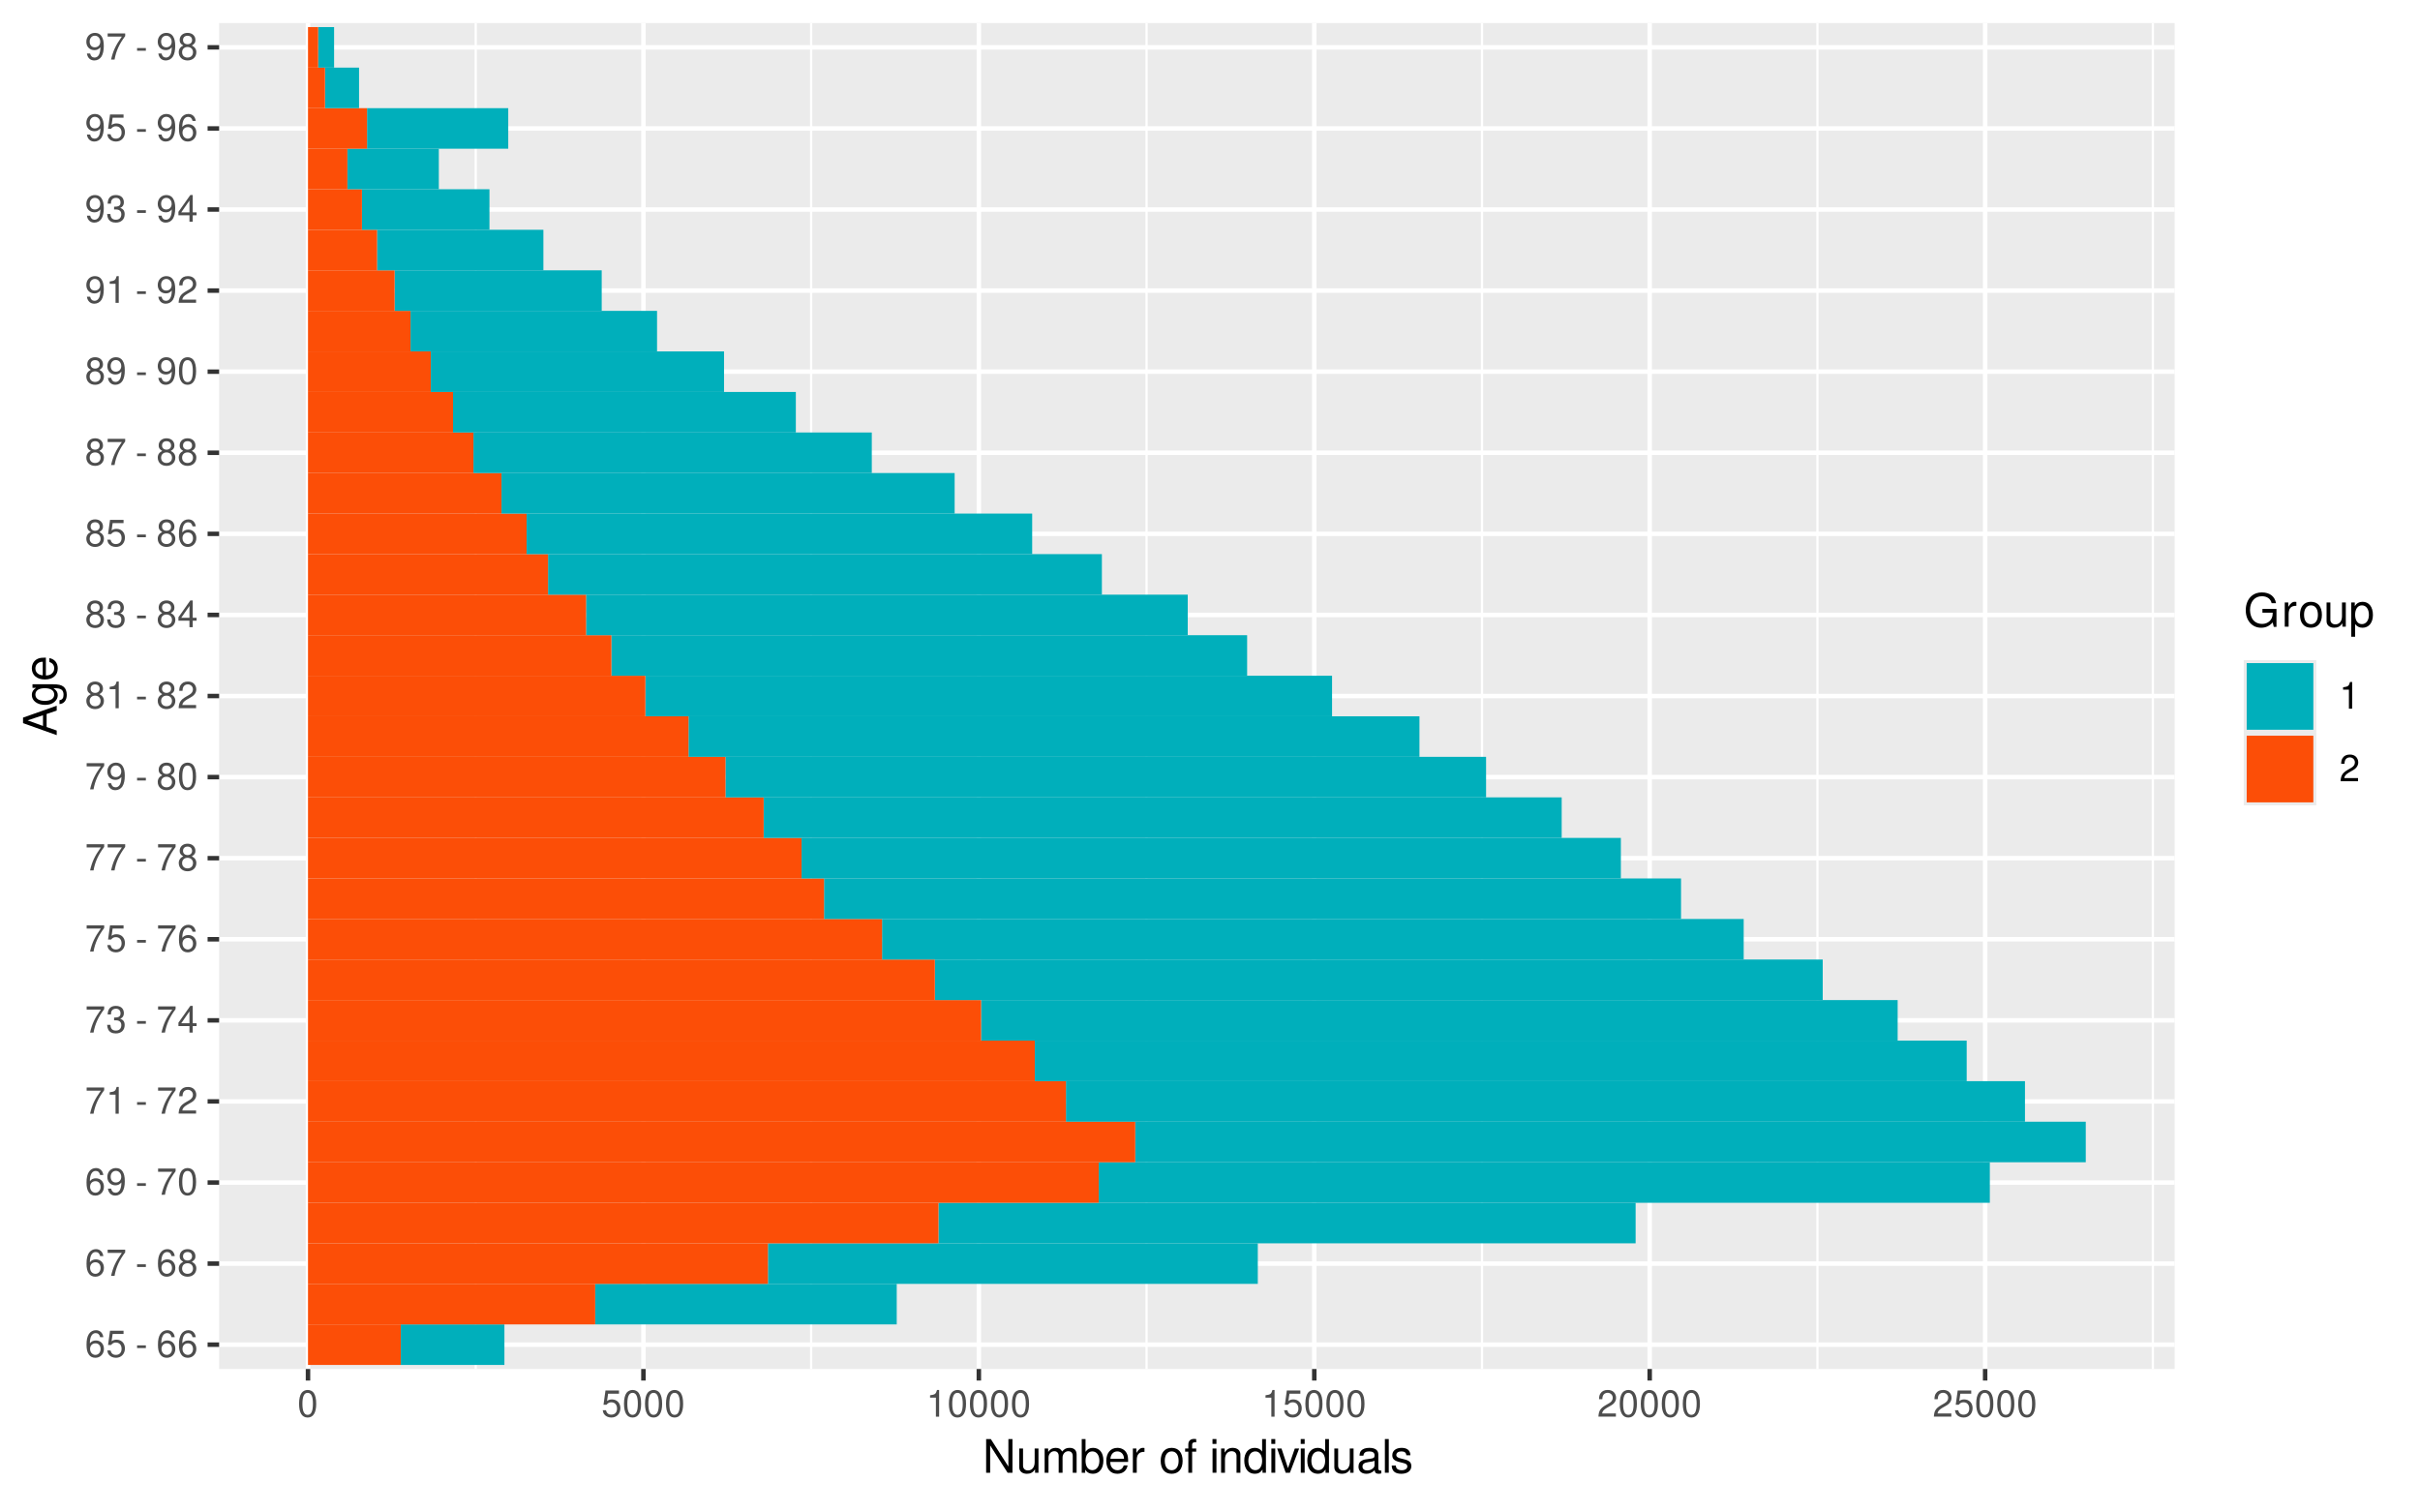 <?xml version="1.0" encoding="UTF-8"?>
<svg xmlns="http://www.w3.org/2000/svg" xmlns:xlink="http://www.w3.org/1999/xlink" width="576pt" height="360pt" viewBox="0 0 576 360" version="1.1">
<defs>
<g>
<symbol overflow="visible" id="glyph0-0">
<path style="stroke:none;" d=""/>
</symbol>
<symbol overflow="visible" id="glyph0-1">
<path style="stroke:none;" d="M 4.375 -4.703 C 4.234 -5.75 3.562 -6.359 2.609 -6.359 C 1.922 -6.359 1.312 -6.031 0.938 -5.453 C 0.547 -4.828 0.375 -4.062 0.375 -2.906 C 0.375 -1.828 0.531 -1.156 0.906 -0.594 C 1.234 -0.078 1.781 0.203 2.469 0.203 C 3.656 0.203 4.516 -0.688 4.516 -1.922 C 4.516 -3.094 3.719 -3.922 2.609 -3.922 C 1.984 -3.922 1.5 -3.688 1.172 -3.234 C 1.172 -4.797 1.672 -5.672 2.562 -5.672 C 3.109 -5.672 3.484 -5.328 3.609 -4.703 Z M 2.5 -3.234 C 3.25 -3.234 3.719 -2.703 3.719 -1.859 C 3.719 -1.062 3.188 -0.484 2.484 -0.484 C 1.766 -0.484 1.219 -1.094 1.219 -1.906 C 1.219 -2.688 1.734 -3.234 2.5 -3.234 Z M 2.5 -3.234 "/>
</symbol>
<symbol overflow="visible" id="glyph0-2">
<path style="stroke:none;" d="M 4.188 -6.234 L 0.969 -6.234 L 0.5 -2.844 L 1.219 -2.844 C 1.578 -3.266 1.875 -3.422 2.359 -3.422 C 3.203 -3.422 3.719 -2.844 3.719 -1.922 C 3.719 -1.031 3.203 -0.484 2.359 -0.484 C 1.688 -0.484 1.266 -0.828 1.078 -1.531 L 0.312 -1.531 C 0.406 -1.016 0.5 -0.781 0.688 -0.547 C 1.031 -0.078 1.672 0.203 2.375 0.203 C 3.641 0.203 4.516 -0.719 4.516 -2.031 C 4.516 -3.266 3.688 -4.109 2.5 -4.109 C 2.062 -4.109 1.703 -4 1.344 -3.734 L 1.594 -5.469 L 4.188 -5.469 Z M 4.188 -6.234 "/>
</symbol>
<symbol overflow="visible" id="glyph0-3">
<path style="stroke:none;" d=""/>
</symbol>
<symbol overflow="visible" id="glyph0-4">
<path style="stroke:none;" d="M 2.5 -2.75 L 0.406 -2.75 L 0.406 -2.109 L 2.5 -2.109 Z M 2.5 -2.75 "/>
</symbol>
<symbol overflow="visible" id="glyph0-5">
<path style="stroke:none;" d="M 4.578 -6.234 L 0.406 -6.234 L 0.406 -5.469 L 3.781 -5.469 C 2.281 -3.359 1.688 -2.047 1.219 0 L 2.047 0 C 2.391 -2 3.172 -3.719 4.578 -5.594 Z M 4.578 -6.234 "/>
</symbol>
<symbol overflow="visible" id="glyph0-6">
<path style="stroke:none;" d="M 3.438 -3.359 C 4.094 -3.75 4.297 -4.062 4.297 -4.656 C 4.297 -5.672 3.531 -6.359 2.422 -6.359 C 1.312 -6.359 0.547 -5.672 0.547 -4.672 C 0.547 -4.062 0.75 -3.75 1.391 -3.359 C 0.672 -2.984 0.328 -2.469 0.328 -1.766 C 0.328 -0.609 1.172 0.203 2.422 0.203 C 3.656 0.203 4.516 -0.609 4.516 -1.766 C 4.516 -2.469 4.156 -2.984 3.438 -3.359 Z M 2.422 -5.672 C 3.078 -5.672 3.5 -5.281 3.5 -4.641 C 3.5 -4.047 3.062 -3.656 2.422 -3.656 C 1.766 -3.656 1.344 -4.047 1.344 -4.656 C 1.344 -5.281 1.766 -5.672 2.422 -5.672 Z M 2.422 -3 C 3.188 -3 3.719 -2.484 3.719 -1.75 C 3.719 -0.984 3.203 -0.484 2.406 -0.484 C 1.641 -0.484 1.125 -1 1.125 -1.734 C 1.125 -2.5 1.641 -3 2.422 -3 Z M 2.422 -3 "/>
</symbol>
<symbol overflow="visible" id="glyph0-7">
<path style="stroke:none;" d="M 0.469 -1.453 C 0.609 -0.406 1.281 0.203 2.234 0.203 C 2.922 0.203 3.547 -0.125 3.922 -0.703 C 4.297 -1.328 4.484 -2.109 4.484 -3.25 C 4.484 -4.328 4.312 -5 3.953 -5.562 C 3.609 -6.094 3.062 -6.359 2.375 -6.359 C 1.188 -6.359 0.328 -5.469 0.328 -4.234 C 0.328 -3.062 1.125 -2.25 2.25 -2.25 C 2.844 -2.25 3.281 -2.453 3.672 -2.938 C 3.672 -1.359 3.172 -0.484 2.281 -0.484 C 1.734 -0.484 1.359 -0.828 1.234 -1.453 Z M 2.359 -5.688 C 3.094 -5.688 3.641 -5.078 3.641 -4.25 C 3.641 -3.469 3.109 -2.922 2.344 -2.922 C 1.594 -2.922 1.125 -3.453 1.125 -4.297 C 1.125 -5.109 1.641 -5.688 2.359 -5.688 Z M 2.359 -5.688 "/>
</symbol>
<symbol overflow="visible" id="glyph0-8">
<path style="stroke:none;" d="M 2.422 -6.359 C 1.844 -6.359 1.312 -6.094 0.984 -5.672 C 0.578 -5.109 0.375 -4.25 0.375 -3.078 C 0.375 -0.938 1.078 0.203 2.422 0.203 C 3.734 0.203 4.453 -0.938 4.453 -3.031 C 4.453 -4.25 4.266 -5.078 3.859 -5.672 C 3.531 -6.109 3.016 -6.359 2.422 -6.359 Z M 2.422 -5.672 C 3.25 -5.672 3.672 -4.828 3.672 -3.094 C 3.672 -1.281 3.266 -0.438 2.406 -0.438 C 1.578 -0.438 1.172 -1.312 1.172 -3.062 C 1.172 -4.828 1.578 -5.672 2.422 -5.672 Z M 2.422 -5.672 "/>
</symbol>
<symbol overflow="visible" id="glyph0-9">
<path style="stroke:none;" d="M 2.281 -4.531 L 2.281 0 L 3.047 0 L 3.047 -6.359 L 2.547 -6.359 C 2.266 -5.391 2.094 -5.25 0.891 -5.094 L 0.891 -4.531 Z M 2.281 -4.531 "/>
</symbol>
<symbol overflow="visible" id="glyph0-10">
<path style="stroke:none;" d="M 4.453 -0.766 L 1.172 -0.766 C 1.25 -1.297 1.531 -1.625 2.297 -2.094 L 3.172 -2.594 C 4.047 -3.062 4.5 -3.719 4.5 -4.5 C 4.5 -5.031 4.281 -5.531 3.922 -5.875 C 3.547 -6.203 3.094 -6.359 2.5 -6.359 C 1.703 -6.359 1.125 -6.078 0.781 -5.531 C 0.547 -5.203 0.453 -4.797 0.438 -4.156 L 1.219 -4.156 C 1.234 -4.594 1.297 -4.844 1.406 -5.062 C 1.594 -5.438 2 -5.688 2.469 -5.688 C 3.172 -5.688 3.703 -5.172 3.703 -4.484 C 3.703 -3.969 3.406 -3.531 2.859 -3.219 L 2.047 -2.75 C 0.75 -2 0.375 -1.406 0.297 -0.016 L 4.453 -0.016 Z M 4.453 -0.766 "/>
</symbol>
<symbol overflow="visible" id="glyph0-11">
<path style="stroke:none;" d="M 1.938 -2.922 L 2.359 -2.922 C 3.203 -2.922 3.656 -2.531 3.656 -1.766 C 3.656 -0.969 3.172 -0.484 2.375 -0.484 C 1.516 -0.484 1.109 -0.922 1.062 -1.844 L 0.281 -1.844 C 0.312 -1.344 0.406 -1 0.547 -0.719 C 0.875 -0.109 1.484 0.203 2.344 0.203 C 3.625 0.203 4.453 -0.578 4.453 -1.781 C 4.453 -2.594 4.141 -3.031 3.391 -3.297 C 3.969 -3.531 4.266 -3.969 4.266 -4.609 C 4.266 -5.703 3.547 -6.359 2.359 -6.359 C 1.109 -6.359 0.438 -5.656 0.406 -4.312 L 1.188 -4.312 C 1.203 -4.703 1.234 -4.922 1.328 -5.109 C 1.5 -5.469 1.891 -5.688 2.375 -5.688 C 3.062 -5.688 3.469 -5.266 3.469 -4.578 C 3.469 -4.141 3.312 -3.859 2.969 -3.719 C 2.766 -3.625 2.484 -3.594 1.938 -3.578 Z M 1.938 -2.922 "/>
</symbol>
<symbol overflow="visible" id="glyph0-12">
<path style="stroke:none;" d="M 2.875 -1.547 L 2.875 0 L 3.656 0 L 3.656 -1.547 L 4.578 -1.547 L 4.578 -2.234 L 3.656 -2.234 L 3.656 -6.359 L 3.078 -6.359 L 0.25 -2.359 L 0.25 -1.547 Z M 2.875 -2.234 L 0.922 -2.234 L 2.875 -5.047 Z M 2.875 -2.234 "/>
</symbol>
<symbol overflow="visible" id="glyph1-0">
<path style="stroke:none;" d=""/>
</symbol>
<symbol overflow="visible" id="glyph1-1">
<path style="stroke:none;" d="M 7.109 -8.016 L 6.141 -8.016 L 6.141 -1.469 L 1.953 -8.016 L 0.844 -8.016 L 0.844 0 L 1.797 0 L 1.797 -6.5 L 5.953 0 L 7.109 0 Z M 7.109 -8.016 "/>
</symbol>
<symbol overflow="visible" id="glyph1-2">
<path style="stroke:none;" d="M 5.297 0 L 5.297 -5.766 L 4.391 -5.766 L 4.391 -2.5 C 4.391 -1.312 3.766 -0.547 2.812 -0.547 C 2.094 -0.547 1.625 -0.984 1.625 -1.688 L 1.625 -5.766 L 0.719 -5.766 L 0.719 -1.312 C 0.719 -0.359 1.438 0.25 2.547 0.25 C 3.406 0.25 3.938 -0.047 4.484 -0.797 L 4.484 0 Z M 5.297 0 "/>
</symbol>
<symbol overflow="visible" id="glyph1-3">
<path style="stroke:none;" d="M 0.766 -5.766 L 0.766 0 L 1.688 0 L 1.688 -3.625 C 1.688 -4.453 2.297 -5.125 3.047 -5.125 C 3.734 -5.125 4.109 -4.703 4.109 -3.969 L 4.109 0 L 5.031 0 L 5.031 -3.625 C 5.031 -4.453 5.641 -5.125 6.391 -5.125 C 7.062 -5.125 7.453 -4.703 7.453 -3.969 L 7.453 0 L 8.375 0 L 8.375 -4.328 C 8.375 -5.359 7.781 -5.922 6.703 -5.922 C 5.938 -5.922 5.484 -5.703 4.938 -5.047 C 4.594 -5.672 4.141 -5.922 3.391 -5.922 C 2.625 -5.922 2.094 -5.641 1.609 -4.953 L 1.609 -5.766 Z M 0.766 -5.766 "/>
</symbol>
<symbol overflow="visible" id="glyph1-4">
<path style="stroke:none;" d="M 0.594 -8.016 L 0.594 0 L 1.422 0 L 1.422 -0.734 C 1.859 -0.062 2.438 0.25 3.25 0.25 C 4.766 0.25 5.75 -0.984 5.75 -2.906 C 5.75 -4.781 4.812 -5.922 3.281 -5.922 C 2.5 -5.922 1.938 -5.625 1.5 -4.984 L 1.5 -8.016 Z M 3.109 -5.078 C 4.141 -5.078 4.797 -4.188 4.797 -2.812 C 4.797 -1.5 4.109 -0.609 3.109 -0.609 C 2.141 -0.609 1.5 -1.484 1.5 -2.844 C 1.5 -4.188 2.141 -5.078 3.109 -5.078 Z M 3.109 -5.078 "/>
</symbol>
<symbol overflow="visible" id="glyph1-5">
<path style="stroke:none;" d="M 5.641 -2.578 C 5.641 -3.453 5.578 -3.984 5.406 -4.406 C 5.031 -5.359 4.156 -5.922 3.078 -5.922 C 1.469 -5.922 0.438 -4.703 0.438 -2.812 C 0.438 -0.906 1.438 0.25 3.062 0.25 C 4.375 0.25 5.297 -0.5 5.516 -1.75 L 4.594 -1.75 C 4.344 -0.984 3.828 -0.594 3.094 -0.594 C 2.516 -0.594 2.016 -0.859 1.703 -1.344 C 1.484 -1.672 1.406 -2 1.391 -2.578 Z M 1.422 -3.328 C 1.5 -4.391 2.141 -5.078 3.062 -5.078 C 4 -5.078 4.656 -4.359 4.656 -3.328 Z M 1.422 -3.328 "/>
</symbol>
<symbol overflow="visible" id="glyph1-6">
<path style="stroke:none;" d="M 0.766 -5.766 L 0.766 0 L 1.688 0 L 1.688 -2.984 C 1.688 -4.375 2.266 -5 3.531 -4.969 L 3.531 -5.891 C 3.375 -5.922 3.281 -5.922 3.172 -5.922 C 2.578 -5.922 2.141 -5.578 1.609 -4.719 L 1.609 -5.766 Z M 0.766 -5.766 "/>
</symbol>
<symbol overflow="visible" id="glyph1-7">
<path style="stroke:none;" d=""/>
</symbol>
<symbol overflow="visible" id="glyph1-8">
<path style="stroke:none;" d="M 2.984 -5.922 C 1.359 -5.922 0.391 -4.781 0.391 -2.844 C 0.391 -0.891 1.359 0.25 3 0.25 C 4.625 0.25 5.609 -0.906 5.609 -2.797 C 5.609 -4.797 4.656 -5.922 2.984 -5.922 Z M 3 -5.078 C 4.031 -5.078 4.656 -4.234 4.656 -2.812 C 4.656 -1.438 4.016 -0.594 3 -0.594 C 1.984 -0.594 1.359 -1.438 1.359 -2.844 C 1.359 -4.234 1.984 -5.078 3 -5.078 Z M 3 -5.078 "/>
</symbol>
<symbol overflow="visible" id="glyph1-9">
<path style="stroke:none;" d="M 2.844 -5.766 L 1.875 -5.766 L 1.875 -6.672 C 1.875 -7.047 2.094 -7.25 2.516 -7.25 C 2.594 -7.25 2.625 -7.25 2.844 -7.234 L 2.844 -8 C 2.625 -8.047 2.516 -8.047 2.328 -8.047 C 1.469 -8.047 0.969 -7.562 0.969 -6.75 L 0.969 -5.766 L 0.203 -5.766 L 0.203 -5.016 L 0.969 -5.016 L 0.969 0 L 1.875 0 L 1.875 -5.016 L 2.844 -5.016 Z M 2.844 -5.766 "/>
</symbol>
<symbol overflow="visible" id="glyph1-10">
<path style="stroke:none;" d="M 1.656 -5.766 L 0.734 -5.766 L 0.734 0 L 1.656 0 Z M 1.656 -8.016 L 0.719 -8.016 L 0.719 -6.859 L 1.656 -6.859 Z M 1.656 -8.016 "/>
</symbol>
<symbol overflow="visible" id="glyph1-11">
<path style="stroke:none;" d="M 0.766 -5.766 L 0.766 0 L 1.688 0 L 1.688 -3.172 C 1.688 -4.359 2.312 -5.125 3.25 -5.125 C 3.984 -5.125 4.438 -4.688 4.438 -4 L 4.438 0 L 5.359 0 L 5.359 -4.359 C 5.359 -5.312 4.641 -5.922 3.531 -5.922 C 2.672 -5.922 2.125 -5.594 1.609 -4.797 L 1.609 -5.766 Z M 0.766 -5.766 "/>
</symbol>
<symbol overflow="visible" id="glyph1-12">
<path style="stroke:none;" d="M 5.438 -8.016 L 4.531 -8.016 L 4.531 -5.031 C 4.141 -5.625 3.531 -5.922 2.766 -5.922 C 1.266 -5.922 0.281 -4.734 0.281 -2.891 C 0.281 -0.953 1.234 0.25 2.797 0.25 C 3.594 0.25 4.141 -0.047 4.625 -0.766 L 4.625 0 L 5.438 0 Z M 2.922 -5.078 C 3.906 -5.078 4.531 -4.203 4.531 -2.812 C 4.531 -1.484 3.891 -0.609 2.922 -0.609 C 1.906 -0.609 1.25 -1.5 1.25 -2.844 C 1.25 -4.188 1.906 -5.078 2.922 -5.078 Z M 2.922 -5.078 "/>
</symbol>
<symbol overflow="visible" id="glyph1-13">
<path style="stroke:none;" d="M 3.141 0 L 5.344 -5.766 L 4.312 -5.766 L 2.688 -1.094 L 1.141 -5.766 L 0.109 -5.766 L 2.141 0 Z M 3.141 0 "/>
</symbol>
<symbol overflow="visible" id="glyph1-14">
<path style="stroke:none;" d="M 5.891 -0.531 C 5.781 -0.516 5.734 -0.516 5.688 -0.516 C 5.375 -0.516 5.188 -0.688 5.188 -0.969 L 5.188 -4.359 C 5.188 -5.375 4.438 -5.922 3.031 -5.922 C 2.172 -5.922 1.5 -5.688 1.109 -5.266 C 0.844 -4.969 0.734 -4.625 0.719 -4.062 L 1.641 -4.062 C 1.719 -4.766 2.141 -5.078 2.984 -5.078 C 3.828 -5.078 4.281 -4.781 4.281 -4.219 L 4.281 -3.984 C 4.266 -3.594 4.062 -3.438 3.328 -3.344 C 2.031 -3.172 1.828 -3.141 1.469 -2.984 C 0.797 -2.703 0.469 -2.203 0.469 -1.453 C 0.469 -0.406 1.188 0.25 2.359 0.25 C 3.078 0.25 3.656 0 4.312 -0.594 C 4.375 0 4.656 0.25 5.266 0.25 C 5.453 0.25 5.578 0.234 5.891 0.156 Z M 4.281 -1.812 C 4.281 -1.5 4.188 -1.312 3.922 -1.062 C 3.547 -0.719 3.094 -0.547 2.547 -0.547 C 1.844 -0.547 1.422 -0.891 1.422 -1.469 C 1.422 -2.078 1.812 -2.391 2.812 -2.531 C 3.781 -2.656 3.969 -2.703 4.281 -2.844 Z M 4.281 -1.812 "/>
</symbol>
<symbol overflow="visible" id="glyph1-15">
<path style="stroke:none;" d="M 1.672 -8.016 L 0.75 -8.016 L 0.75 0 L 1.672 0 Z M 1.672 -8.016 "/>
</symbol>
<symbol overflow="visible" id="glyph1-16">
<path style="stroke:none;" d="M 4.812 -4.156 C 4.812 -5.297 4.062 -5.922 2.734 -5.922 C 1.391 -5.922 0.516 -5.234 0.516 -4.172 C 0.516 -3.266 0.984 -2.844 2.344 -2.516 L 3.203 -2.297 C 3.844 -2.141 4.094 -1.906 4.094 -1.5 C 4.094 -0.953 3.547 -0.594 2.75 -0.594 C 2.25 -0.594 1.844 -0.734 1.609 -0.984 C 1.469 -1.141 1.391 -1.312 1.344 -1.719 L 0.375 -1.719 C 0.422 -0.391 1.172 0.25 2.672 0.25 C 4.125 0.25 5.047 -0.469 5.047 -1.578 C 5.047 -2.438 4.562 -2.906 3.422 -3.172 L 2.547 -3.391 C 1.797 -3.562 1.469 -3.812 1.469 -4.219 C 1.469 -4.75 1.953 -5.078 2.688 -5.078 C 3.438 -5.078 3.828 -4.766 3.844 -4.156 Z M 4.812 -4.156 "/>
</symbol>
<symbol overflow="visible" id="glyph1-17">
<path style="stroke:none;" d="M 7.797 -4.234 L 4.453 -4.234 L 4.453 -3.328 L 6.891 -3.328 L 6.891 -3.109 C 6.891 -1.688 5.844 -0.656 4.375 -0.656 C 3.562 -0.656 2.828 -0.953 2.359 -1.469 C 1.828 -2.031 1.5 -2.984 1.5 -3.984 C 1.5 -5.953 2.625 -7.25 4.328 -7.25 C 5.547 -7.25 6.422 -6.625 6.641 -5.594 L 7.688 -5.594 C 7.406 -7.219 6.172 -8.156 4.328 -8.156 C 3.359 -8.156 2.562 -7.891 1.938 -7.375 C 1 -6.609 0.484 -5.375 0.484 -3.922 C 0.484 -1.469 1.984 0.25 4.156 0.25 C 5.25 0.25 6.109 -0.156 6.891 -1.016 L 7.156 0.047 L 7.797 0.047 Z M 7.797 -4.234 "/>
</symbol>
<symbol overflow="visible" id="glyph1-18">
<path style="stroke:none;" d="M 0.594 2.391 L 1.516 2.391 L 1.516 -0.609 C 2 -0.016 2.547 0.25 3.281 0.25 C 4.781 0.25 5.75 -0.953 5.75 -2.781 C 5.75 -4.719 4.812 -5.922 3.281 -5.922 C 2.5 -5.922 1.875 -5.578 1.438 -4.891 L 1.438 -5.766 L 0.594 -5.766 Z M 3.125 -5.078 C 4.141 -5.078 4.797 -4.188 4.797 -2.812 C 4.797 -1.5 4.125 -0.609 3.125 -0.609 C 2.141 -0.609 1.516 -1.484 1.516 -2.844 C 1.516 -4.188 2.141 -5.078 3.125 -5.078 Z M 3.125 -5.078 "/>
</symbol>
<symbol overflow="visible" id="glyph2-0">
<path style="stroke:none;" d=""/>
</symbol>
<symbol overflow="visible" id="glyph2-1">
<path style="stroke:none;" d="M -2.406 -5.219 L 0 -6.031 L 0 -7.188 L -8.016 -4.359 L -8.016 -3.047 L 0 -0.188 L 0 -1.281 L -2.406 -2.125 Z M -3.266 -4.922 L -3.266 -2.375 L -6.922 -3.703 Z M -3.266 -4.922 "/>
</symbol>
<symbol overflow="visible" id="glyph2-2">
<path style="stroke:none;" d="M -5.766 -4.438 L -4.922 -4.438 C -5.625 -3.984 -5.922 -3.469 -5.922 -2.75 C -5.922 -1.359 -4.625 -0.391 -2.781 -0.391 C -1.812 -0.391 -1.109 -0.609 -0.531 -1.109 C -0.016 -1.547 0.25 -2.094 0.25 -2.688 C 0.25 -3.375 -0.062 -3.875 -0.781 -4.359 L -0.484 -4.359 C 1.062 -4.359 1.625 -3.922 1.625 -2.781 C 1.625 -2 1.312 -1.594 0.656 -1.5 L 0.656 -0.578 C 1.734 -0.656 2.391 -1.5 2.391 -2.766 C 2.391 -3.609 2.125 -4.312 1.656 -4.688 C 1.125 -5.125 0.406 -5.297 -0.953 -5.297 L -5.766 -5.297 Z M -5.078 -2.844 C -5.078 -3.812 -4.266 -4.359 -2.812 -4.359 C -1.406 -4.359 -0.594 -3.797 -0.594 -2.844 C -0.594 -1.891 -1.422 -1.344 -2.844 -1.344 C -4.25 -1.344 -5.078 -1.891 -5.078 -2.844 Z M -5.078 -2.844 "/>
</symbol>
<symbol overflow="visible" id="glyph2-3">
<path style="stroke:none;" d="M -2.578 -5.641 C -3.453 -5.641 -3.984 -5.578 -4.406 -5.406 C -5.359 -5.031 -5.922 -4.156 -5.922 -3.078 C -5.922 -1.469 -4.703 -0.438 -2.812 -0.438 C -0.906 -0.438 0.25 -1.438 0.25 -3.062 C 0.25 -4.375 -0.5 -5.297 -1.75 -5.516 L -1.75 -4.594 C -0.984 -4.344 -0.594 -3.828 -0.594 -3.094 C -0.594 -2.516 -0.859 -2.016 -1.344 -1.703 C -1.672 -1.484 -2 -1.406 -2.578 -1.391 Z M -3.328 -1.422 C -4.391 -1.5 -5.078 -2.141 -5.078 -3.062 C -5.078 -4 -4.359 -4.656 -3.328 -4.656 Z M -3.328 -1.422 "/>
</symbol>
</g>
<clipPath id="clip1">
  <path d="M 52.152 5.48 L 517.605 5.48 L 517.605 325.852 L 52.152 325.852 Z M 52.152 5.48 "/>
</clipPath>
<clipPath id="clip2">
  <path d="M 112 5.48 L 114 5.48 L 114 325.852 L 112 325.852 Z M 112 5.48 "/>
</clipPath>
<clipPath id="clip3">
  <path d="M 192 5.48 L 194 5.48 L 194 325.852 L 192 325.852 Z M 192 5.48 "/>
</clipPath>
<clipPath id="clip4">
  <path d="M 272 5.48 L 274 5.48 L 274 325.852 L 272 325.852 Z M 272 5.48 "/>
</clipPath>
<clipPath id="clip5">
  <path d="M 352 5.48 L 354 5.48 L 354 325.852 L 352 325.852 Z M 352 5.48 "/>
</clipPath>
<clipPath id="clip6">
  <path d="M 432 5.48 L 433 5.48 L 433 325.852 L 432 325.852 Z M 432 5.48 "/>
</clipPath>
<clipPath id="clip7">
  <path d="M 512 5.48 L 513 5.48 L 513 325.852 L 512 325.852 Z M 512 5.48 "/>
</clipPath>
<clipPath id="clip8">
  <path d="M 52.152 319 L 517.605 319 L 517.605 321 L 52.152 321 Z M 52.152 319 "/>
</clipPath>
<clipPath id="clip9">
  <path d="M 52.152 300 L 517.605 300 L 517.605 302 L 52.152 302 Z M 52.152 300 "/>
</clipPath>
<clipPath id="clip10">
  <path d="M 52.152 280 L 517.605 280 L 517.605 282 L 52.152 282 Z M 52.152 280 "/>
</clipPath>
<clipPath id="clip11">
  <path d="M 52.152 261 L 517.605 261 L 517.605 263 L 52.152 263 Z M 52.152 261 "/>
</clipPath>
<clipPath id="clip12">
  <path d="M 52.152 242 L 517.605 242 L 517.605 244 L 52.152 244 Z M 52.152 242 "/>
</clipPath>
<clipPath id="clip13">
  <path d="M 52.152 223 L 517.605 223 L 517.605 225 L 52.152 225 Z M 52.152 223 "/>
</clipPath>
<clipPath id="clip14">
  <path d="M 52.152 203 L 517.605 203 L 517.605 205 L 52.152 205 Z M 52.152 203 "/>
</clipPath>
<clipPath id="clip15">
  <path d="M 52.152 184 L 517.605 184 L 517.605 186 L 52.152 186 Z M 52.152 184 "/>
</clipPath>
<clipPath id="clip16">
  <path d="M 52.152 165 L 517.605 165 L 517.605 167 L 52.152 167 Z M 52.152 165 "/>
</clipPath>
<clipPath id="clip17">
  <path d="M 52.152 145 L 517.605 145 L 517.605 147 L 52.152 147 Z M 52.152 145 "/>
</clipPath>
<clipPath id="clip18">
  <path d="M 52.152 126 L 517.605 126 L 517.605 128 L 52.152 128 Z M 52.152 126 "/>
</clipPath>
<clipPath id="clip19">
  <path d="M 52.152 107 L 517.605 107 L 517.605 109 L 52.152 109 Z M 52.152 107 "/>
</clipPath>
<clipPath id="clip20">
  <path d="M 52.152 87 L 517.605 87 L 517.605 90 L 52.152 90 Z M 52.152 87 "/>
</clipPath>
<clipPath id="clip21">
  <path d="M 52.152 68 L 517.605 68 L 517.605 70 L 52.152 70 Z M 52.152 68 "/>
</clipPath>
<clipPath id="clip22">
  <path d="M 52.152 49 L 517.605 49 L 517.605 51 L 52.152 51 Z M 52.152 49 "/>
</clipPath>
<clipPath id="clip23">
  <path d="M 52.152 30 L 517.605 30 L 517.605 32 L 52.152 32 Z M 52.152 30 "/>
</clipPath>
<clipPath id="clip24">
  <path d="M 52.152 10 L 517.605 10 L 517.605 12 L 52.152 12 Z M 52.152 10 "/>
</clipPath>
<clipPath id="clip25">
  <path d="M 72 5.48 L 74 5.48 L 74 325.852 L 72 325.852 Z M 72 5.48 "/>
</clipPath>
<clipPath id="clip26">
  <path d="M 152 5.48 L 154 5.48 L 154 325.852 L 152 325.852 Z M 152 5.48 "/>
</clipPath>
<clipPath id="clip27">
  <path d="M 232 5.48 L 234 5.48 L 234 325.852 L 232 325.852 Z M 232 5.48 "/>
</clipPath>
<clipPath id="clip28">
  <path d="M 312 5.48 L 314 5.48 L 314 325.852 L 312 325.852 Z M 312 5.48 "/>
</clipPath>
<clipPath id="clip29">
  <path d="M 392 5.48 L 394 5.48 L 394 325.852 L 392 325.852 Z M 392 5.48 "/>
</clipPath>
<clipPath id="clip30">
  <path d="M 471 5.48 L 474 5.48 L 474 325.852 L 471 325.852 Z M 471 5.48 "/>
</clipPath>
</defs>
<g id="surface160">
<rect x="0" y="0" width="576" height="360" style="fill:rgb(100%,100%,100%);fill-opacity:1;stroke:none;"/>
<rect x="0" y="0" width="576" height="360" style="fill:rgb(100%,100%,100%);fill-opacity:1;stroke:none;"/>
<path style="fill:none;stroke-width:1.067;stroke-linecap:round;stroke-linejoin:round;stroke:rgb(100%,100%,100%);stroke-opacity:1;stroke-miterlimit:10;" d="M 0 360 L 576 360 L 576 0 L 0 0 Z M 0 360 "/>
<g clip-path="url(#clip1)" clip-rule="nonzero">
<path style=" stroke:none;fill-rule:nonzero;fill:rgb(92.157%,92.157%,92.157%);fill-opacity:1;" d="M 52.152 325.848 L 517.605 325.848 L 517.605 5.477 L 52.152 5.477 Z M 52.152 325.848 "/>
</g>
<g clip-path="url(#clip2)" clip-rule="nonzero">
<path style="fill:none;stroke-width:0.533;stroke-linecap:butt;stroke-linejoin:round;stroke:rgb(100%,100%,100%);stroke-opacity:1;stroke-miterlimit:10;" d="M 113.227 325.848 L 113.227 5.48 "/>
</g>
<g clip-path="url(#clip3)" clip-rule="nonzero">
<path style="fill:none;stroke-width:0.533;stroke-linecap:butt;stroke-linejoin:round;stroke:rgb(100%,100%,100%);stroke-opacity:1;stroke-miterlimit:10;" d="M 193.062 325.848 L 193.062 5.48 "/>
</g>
<g clip-path="url(#clip4)" clip-rule="nonzero">
<path style="fill:none;stroke-width:0.533;stroke-linecap:butt;stroke-linejoin:round;stroke:rgb(100%,100%,100%);stroke-opacity:1;stroke-miterlimit:10;" d="M 272.902 325.848 L 272.902 5.48 "/>
</g>
<g clip-path="url(#clip5)" clip-rule="nonzero">
<path style="fill:none;stroke-width:0.533;stroke-linecap:butt;stroke-linejoin:round;stroke:rgb(100%,100%,100%);stroke-opacity:1;stroke-miterlimit:10;" d="M 352.738 325.848 L 352.738 5.48 "/>
</g>
<g clip-path="url(#clip6)" clip-rule="nonzero">
<path style="fill:none;stroke-width:0.533;stroke-linecap:butt;stroke-linejoin:round;stroke:rgb(100%,100%,100%);stroke-opacity:1;stroke-miterlimit:10;" d="M 432.574 325.848 L 432.574 5.48 "/>
</g>
<g clip-path="url(#clip7)" clip-rule="nonzero">
<path style="fill:none;stroke-width:0.533;stroke-linecap:butt;stroke-linejoin:round;stroke:rgb(100%,100%,100%);stroke-opacity:1;stroke-miterlimit:10;" d="M 512.414 325.848 L 512.414 5.48 "/>
</g>
<g clip-path="url(#clip8)" clip-rule="nonzero">
<path style="fill:none;stroke-width:1.067;stroke-linecap:butt;stroke-linejoin:round;stroke:rgb(100%,100%,100%);stroke-opacity:1;stroke-miterlimit:10;" d="M 52.152 320.059 L 517.602 320.059 "/>
</g>
<g clip-path="url(#clip9)" clip-rule="nonzero">
<path style="fill:none;stroke-width:1.067;stroke-linecap:butt;stroke-linejoin:round;stroke:rgb(100%,100%,100%);stroke-opacity:1;stroke-miterlimit:10;" d="M 52.152 300.762 L 517.602 300.762 "/>
</g>
<g clip-path="url(#clip10)" clip-rule="nonzero">
<path style="fill:none;stroke-width:1.067;stroke-linecap:butt;stroke-linejoin:round;stroke:rgb(100%,100%,100%);stroke-opacity:1;stroke-miterlimit:10;" d="M 52.152 281.461 L 517.602 281.461 "/>
</g>
<g clip-path="url(#clip11)" clip-rule="nonzero">
<path style="fill:none;stroke-width:1.067;stroke-linecap:butt;stroke-linejoin:round;stroke:rgb(100%,100%,100%);stroke-opacity:1;stroke-miterlimit:10;" d="M 52.152 262.16 L 517.602 262.16 "/>
</g>
<g clip-path="url(#clip12)" clip-rule="nonzero">
<path style="fill:none;stroke-width:1.067;stroke-linecap:butt;stroke-linejoin:round;stroke:rgb(100%,100%,100%);stroke-opacity:1;stroke-miterlimit:10;" d="M 52.152 242.863 L 517.602 242.863 "/>
</g>
<g clip-path="url(#clip13)" clip-rule="nonzero">
<path style="fill:none;stroke-width:1.067;stroke-linecap:butt;stroke-linejoin:round;stroke:rgb(100%,100%,100%);stroke-opacity:1;stroke-miterlimit:10;" d="M 52.152 223.562 L 517.602 223.562 "/>
</g>
<g clip-path="url(#clip14)" clip-rule="nonzero">
<path style="fill:none;stroke-width:1.067;stroke-linecap:butt;stroke-linejoin:round;stroke:rgb(100%,100%,100%);stroke-opacity:1;stroke-miterlimit:10;" d="M 52.152 204.262 L 517.602 204.262 "/>
</g>
<g clip-path="url(#clip15)" clip-rule="nonzero">
<path style="fill:none;stroke-width:1.067;stroke-linecap:butt;stroke-linejoin:round;stroke:rgb(100%,100%,100%);stroke-opacity:1;stroke-miterlimit:10;" d="M 52.152 184.965 L 517.602 184.965 "/>
</g>
<g clip-path="url(#clip16)" clip-rule="nonzero">
<path style="fill:none;stroke-width:1.067;stroke-linecap:butt;stroke-linejoin:round;stroke:rgb(100%,100%,100%);stroke-opacity:1;stroke-miterlimit:10;" d="M 52.152 165.664 L 517.602 165.664 "/>
</g>
<g clip-path="url(#clip17)" clip-rule="nonzero">
<path style="fill:none;stroke-width:1.067;stroke-linecap:butt;stroke-linejoin:round;stroke:rgb(100%,100%,100%);stroke-opacity:1;stroke-miterlimit:10;" d="M 52.152 146.363 L 517.602 146.363 "/>
</g>
<g clip-path="url(#clip18)" clip-rule="nonzero">
<path style="fill:none;stroke-width:1.067;stroke-linecap:butt;stroke-linejoin:round;stroke:rgb(100%,100%,100%);stroke-opacity:1;stroke-miterlimit:10;" d="M 52.152 127.066 L 517.602 127.066 "/>
</g>
<g clip-path="url(#clip19)" clip-rule="nonzero">
<path style="fill:none;stroke-width:1.067;stroke-linecap:butt;stroke-linejoin:round;stroke:rgb(100%,100%,100%);stroke-opacity:1;stroke-miterlimit:10;" d="M 52.152 107.766 L 517.602 107.766 "/>
</g>
<g clip-path="url(#clip20)" clip-rule="nonzero">
<path style="fill:none;stroke-width:1.067;stroke-linecap:butt;stroke-linejoin:round;stroke:rgb(100%,100%,100%);stroke-opacity:1;stroke-miterlimit:10;" d="M 52.152 88.469 L 517.602 88.469 "/>
</g>
<g clip-path="url(#clip21)" clip-rule="nonzero">
<path style="fill:none;stroke-width:1.067;stroke-linecap:butt;stroke-linejoin:round;stroke:rgb(100%,100%,100%);stroke-opacity:1;stroke-miterlimit:10;" d="M 52.152 69.168 L 517.602 69.168 "/>
</g>
<g clip-path="url(#clip22)" clip-rule="nonzero">
<path style="fill:none;stroke-width:1.067;stroke-linecap:butt;stroke-linejoin:round;stroke:rgb(100%,100%,100%);stroke-opacity:1;stroke-miterlimit:10;" d="M 52.152 49.867 L 517.602 49.867 "/>
</g>
<g clip-path="url(#clip23)" clip-rule="nonzero">
<path style="fill:none;stroke-width:1.067;stroke-linecap:butt;stroke-linejoin:round;stroke:rgb(100%,100%,100%);stroke-opacity:1;stroke-miterlimit:10;" d="M 52.152 30.57 L 517.602 30.57 "/>
</g>
<g clip-path="url(#clip24)" clip-rule="nonzero">
<path style="fill:none;stroke-width:1.067;stroke-linecap:butt;stroke-linejoin:round;stroke:rgb(100%,100%,100%);stroke-opacity:1;stroke-miterlimit:10;" d="M 52.152 11.27 L 517.602 11.27 "/>
</g>
<g clip-path="url(#clip25)" clip-rule="nonzero">
<path style="fill:none;stroke-width:1.067;stroke-linecap:butt;stroke-linejoin:round;stroke:rgb(100%,100%,100%);stroke-opacity:1;stroke-miterlimit:10;" d="M 73.309 325.848 L 73.309 5.48 "/>
</g>
<g clip-path="url(#clip26)" clip-rule="nonzero">
<path style="fill:none;stroke-width:1.067;stroke-linecap:butt;stroke-linejoin:round;stroke:rgb(100%,100%,100%);stroke-opacity:1;stroke-miterlimit:10;" d="M 153.145 325.848 L 153.145 5.48 "/>
</g>
<g clip-path="url(#clip27)" clip-rule="nonzero">
<path style="fill:none;stroke-width:1.067;stroke-linecap:butt;stroke-linejoin:round;stroke:rgb(100%,100%,100%);stroke-opacity:1;stroke-miterlimit:10;" d="M 232.98 325.848 L 232.98 5.48 "/>
</g>
<g clip-path="url(#clip28)" clip-rule="nonzero">
<path style="fill:none;stroke-width:1.067;stroke-linecap:butt;stroke-linejoin:round;stroke:rgb(100%,100%,100%);stroke-opacity:1;stroke-miterlimit:10;" d="M 312.82 325.848 L 312.82 5.48 "/>
</g>
<g clip-path="url(#clip29)" clip-rule="nonzero">
<path style="fill:none;stroke-width:1.067;stroke-linecap:butt;stroke-linejoin:round;stroke:rgb(100%,100%,100%);stroke-opacity:1;stroke-miterlimit:10;" d="M 392.656 325.848 L 392.656 5.48 "/>
</g>
<g clip-path="url(#clip30)" clip-rule="nonzero">
<path style="fill:none;stroke-width:1.067;stroke-linecap:butt;stroke-linejoin:round;stroke:rgb(100%,100%,100%);stroke-opacity:1;stroke-miterlimit:10;" d="M 472.496 325.848 L 472.496 5.48 "/>
</g>
<path style=" stroke:none;fill-rule:nonzero;fill:rgb(0%,68.627%,73.333%);fill-opacity:1;" d="M 95.391 324.883 L 120.059 324.883 L 120.059 315.234 L 95.391 315.234 Z M 95.391 324.883 "/>
<path style=" stroke:none;fill-rule:nonzero;fill:rgb(98.824%,30.588%,2.745%);fill-opacity:1;" d="M 73.309 324.883 L 95.391 324.883 L 95.391 315.234 L 73.309 315.234 Z M 73.309 324.883 "/>
<path style=" stroke:none;fill-rule:nonzero;fill:rgb(0%,68.627%,73.333%);fill-opacity:1;" d="M 141.664 315.234 L 213.438 315.234 L 213.438 305.586 L 141.664 305.586 Z M 141.664 315.234 "/>
<path style=" stroke:none;fill-rule:nonzero;fill:rgb(98.824%,30.588%,2.745%);fill-opacity:1;" d="M 73.309 315.234 L 141.664 315.234 L 141.664 305.586 L 73.309 305.586 Z M 73.309 315.234 "/>
<path style=" stroke:none;fill-rule:nonzero;fill:rgb(0%,68.627%,73.333%);fill-opacity:1;" d="M 182.781 305.586 L 299.375 305.586 L 299.375 295.938 L 182.781 295.938 Z M 182.781 305.586 "/>
<path style=" stroke:none;fill-rule:nonzero;fill:rgb(98.824%,30.588%,2.745%);fill-opacity:1;" d="M 73.309 305.586 L 182.781 305.586 L 182.781 295.938 L 73.309 295.938 Z M 73.309 305.586 "/>
<path style=" stroke:none;fill-rule:nonzero;fill:rgb(0%,68.627%,73.333%);fill-opacity:1;" d="M 223.371 295.934 L 389.305 295.934 L 389.305 286.285 L 223.371 286.285 Z M 223.371 295.934 "/>
<path style=" stroke:none;fill-rule:nonzero;fill:rgb(98.824%,30.588%,2.745%);fill-opacity:1;" d="M 73.309 295.934 L 223.371 295.934 L 223.371 286.285 L 73.309 286.285 Z M 73.309 295.934 "/>
<path style=" stroke:none;fill-rule:nonzero;fill:rgb(0%,68.627%,73.333%);fill-opacity:1;" d="M 261.516 286.285 L 473.613 286.285 L 473.613 276.637 L 261.516 276.637 Z M 261.516 286.285 "/>
<path style=" stroke:none;fill-rule:nonzero;fill:rgb(98.824%,30.588%,2.745%);fill-opacity:1;" d="M 73.309 286.285 L 261.516 286.285 L 261.516 276.637 L 73.309 276.637 Z M 73.309 286.285 "/>
<path style=" stroke:none;fill-rule:nonzero;fill:rgb(0%,68.627%,73.333%);fill-opacity:1;" d="M 270.203 276.637 L 496.445 276.637 L 496.445 266.988 L 270.203 266.988 Z M 270.203 276.637 "/>
<path style=" stroke:none;fill-rule:nonzero;fill:rgb(98.824%,30.588%,2.745%);fill-opacity:1;" d="M 73.309 276.637 L 270.203 276.637 L 270.203 266.988 L 73.309 266.988 Z M 73.309 276.637 "/>
<path style=" stroke:none;fill-rule:nonzero;fill:rgb(0%,68.627%,73.333%);fill-opacity:1;" d="M 253.707 266.984 L 481.977 266.984 L 481.977 257.336 L 253.707 257.336 Z M 253.707 266.984 "/>
<path style=" stroke:none;fill-rule:nonzero;fill:rgb(98.824%,30.588%,2.745%);fill-opacity:1;" d="M 73.309 266.984 L 253.711 266.984 L 253.711 257.336 L 73.309 257.336 Z M 73.309 266.984 "/>
<path style=" stroke:none;fill-rule:nonzero;fill:rgb(0%,68.627%,73.333%);fill-opacity:1;" d="M 246.301 257.336 L 468.105 257.336 L 468.105 247.688 L 246.301 247.688 Z M 246.301 257.336 "/>
<path style=" stroke:none;fill-rule:nonzero;fill:rgb(98.824%,30.588%,2.745%);fill-opacity:1;" d="M 73.309 257.336 L 246.301 257.336 L 246.301 247.688 L 73.309 247.688 Z M 73.309 257.336 "/>
<path style=" stroke:none;fill-rule:nonzero;fill:rgb(0%,68.627%,73.333%);fill-opacity:1;" d="M 233.508 247.688 L 451.672 247.688 L 451.672 238.039 L 233.508 238.039 Z M 233.508 247.688 "/>
<path style=" stroke:none;fill-rule:nonzero;fill:rgb(98.824%,30.588%,2.745%);fill-opacity:1;" d="M 73.309 247.688 L 233.512 247.688 L 233.512 238.039 L 73.309 238.039 Z M 73.309 247.688 "/>
<path style=" stroke:none;fill-rule:nonzero;fill:rgb(0%,68.627%,73.333%);fill-opacity:1;" d="M 222.508 238.035 L 433.836 238.035 L 433.836 228.387 L 222.508 228.387 Z M 222.508 238.035 "/>
<path style=" stroke:none;fill-rule:nonzero;fill:rgb(98.824%,30.588%,2.745%);fill-opacity:1;" d="M 73.309 238.035 L 222.508 238.035 L 222.508 228.387 L 73.309 228.387 Z M 73.309 238.035 "/>
<path style=" stroke:none;fill-rule:nonzero;fill:rgb(0%,68.627%,73.333%);fill-opacity:1;" d="M 209.941 228.387 L 415.027 228.387 L 415.027 218.738 L 209.941 218.738 Z M 209.941 228.387 "/>
<path style=" stroke:none;fill-rule:nonzero;fill:rgb(98.824%,30.588%,2.745%);fill-opacity:1;" d="M 73.309 228.387 L 209.941 228.387 L 209.941 218.738 L 73.309 218.738 Z M 73.309 228.387 "/>
<path style=" stroke:none;fill-rule:nonzero;fill:rgb(0%,68.627%,73.333%);fill-opacity:1;" d="M 196.129 218.738 L 400.113 218.738 L 400.113 209.09 L 196.129 209.09 Z M 196.129 218.738 "/>
<path style=" stroke:none;fill-rule:nonzero;fill:rgb(98.824%,30.588%,2.745%);fill-opacity:1;" d="M 73.309 218.738 L 196.129 218.738 L 196.129 209.09 L 73.309 209.09 Z M 73.309 218.738 "/>
<path style=" stroke:none;fill-rule:nonzero;fill:rgb(0%,68.627%,73.333%);fill-opacity:1;" d="M 190.781 209.09 L 385.793 209.09 L 385.793 199.441 L 190.781 199.441 Z M 190.781 209.09 "/>
<path style=" stroke:none;fill-rule:nonzero;fill:rgb(98.824%,30.588%,2.745%);fill-opacity:1;" d="M 73.309 209.09 L 190.781 209.09 L 190.781 199.441 L 73.309 199.441 Z M 73.309 209.09 "/>
<path style=" stroke:none;fill-rule:nonzero;fill:rgb(0%,68.627%,73.333%);fill-opacity:1;" d="M 181.758 199.438 L 371.707 199.438 L 371.707 189.789 L 181.758 189.789 Z M 181.758 199.438 "/>
<path style=" stroke:none;fill-rule:nonzero;fill:rgb(98.824%,30.588%,2.745%);fill-opacity:1;" d="M 73.309 199.438 L 181.758 199.438 L 181.758 189.789 L 73.309 189.789 Z M 73.309 199.438 "/>
<path style=" stroke:none;fill-rule:nonzero;fill:rgb(0%,68.627%,73.333%);fill-opacity:1;" d="M 172.672 189.789 L 353.711 189.789 L 353.711 180.141 L 172.672 180.141 Z M 172.672 189.789 "/>
<path style=" stroke:none;fill-rule:nonzero;fill:rgb(98.824%,30.588%,2.745%);fill-opacity:1;" d="M 73.309 189.789 L 172.676 189.789 L 172.676 180.141 L 73.309 180.141 Z M 73.309 189.789 "/>
<path style=" stroke:none;fill-rule:nonzero;fill:rgb(0%,68.627%,73.333%);fill-opacity:1;" d="M 163.875 180.141 L 337.855 180.141 L 337.855 170.492 L 163.875 170.492 Z M 163.875 180.141 "/>
<path style=" stroke:none;fill-rule:nonzero;fill:rgb(98.824%,30.588%,2.745%);fill-opacity:1;" d="M 73.309 180.141 L 163.875 180.141 L 163.875 170.492 L 73.309 170.492 Z M 73.309 180.141 "/>
<path style=" stroke:none;fill-rule:nonzero;fill:rgb(0%,68.627%,73.333%);fill-opacity:1;" d="M 153.609 170.488 L 317.051 170.488 L 317.051 160.84 L 153.609 160.84 Z M 153.609 170.488 "/>
<path style=" stroke:none;fill-rule:nonzero;fill:rgb(98.824%,30.588%,2.745%);fill-opacity:1;" d="M 73.309 170.488 L 153.609 170.488 L 153.609 160.84 L 73.309 160.84 Z M 73.309 170.488 "/>
<path style=" stroke:none;fill-rule:nonzero;fill:rgb(0%,68.627%,73.333%);fill-opacity:1;" d="M 145.512 160.84 L 296.836 160.84 L 296.836 151.191 L 145.512 151.191 Z M 145.512 160.84 "/>
<path style=" stroke:none;fill-rule:nonzero;fill:rgb(98.824%,30.588%,2.745%);fill-opacity:1;" d="M 73.309 160.84 L 145.512 160.84 L 145.512 151.191 L 73.309 151.191 Z M 73.309 160.84 "/>
<path style=" stroke:none;fill-rule:nonzero;fill:rgb(0%,68.627%,73.333%);fill-opacity:1;" d="M 139.492 151.191 L 282.703 151.191 L 282.703 141.543 L 139.492 141.543 Z M 139.492 151.191 "/>
<path style=" stroke:none;fill-rule:nonzero;fill:rgb(98.824%,30.588%,2.745%);fill-opacity:1;" d="M 73.309 151.191 L 139.492 151.191 L 139.492 141.543 L 73.309 141.543 Z M 73.309 151.191 "/>
<path style=" stroke:none;fill-rule:nonzero;fill:rgb(0%,68.627%,73.333%);fill-opacity:1;" d="M 130.438 141.539 L 262.266 141.539 L 262.266 131.891 L 130.438 131.891 Z M 130.438 141.539 "/>
<path style=" stroke:none;fill-rule:nonzero;fill:rgb(98.824%,30.588%,2.745%);fill-opacity:1;" d="M 73.309 141.539 L 130.441 141.539 L 130.441 131.891 L 73.309 131.891 Z M 73.309 141.539 "/>
<path style=" stroke:none;fill-rule:nonzero;fill:rgb(0%,68.627%,73.333%);fill-opacity:1;" d="M 125.328 131.891 L 245.676 131.891 L 245.676 122.242 L 125.328 122.242 Z M 125.328 131.891 "/>
<path style=" stroke:none;fill-rule:nonzero;fill:rgb(98.824%,30.588%,2.745%);fill-opacity:1;" d="M 73.309 131.891 L 125.332 131.891 L 125.332 122.242 L 73.309 122.242 Z M 73.309 131.891 "/>
<path style=" stroke:none;fill-rule:nonzero;fill:rgb(0%,68.627%,73.333%);fill-opacity:1;" d="M 119.359 122.242 L 227.219 122.242 L 227.219 112.594 L 119.359 112.594 Z M 119.359 122.242 "/>
<path style=" stroke:none;fill-rule:nonzero;fill:rgb(98.824%,30.588%,2.745%);fill-opacity:1;" d="M 73.309 122.242 L 119.359 122.242 L 119.359 112.594 L 73.309 112.594 Z M 73.309 122.242 "/>
<path style=" stroke:none;fill-rule:nonzero;fill:rgb(0%,68.627%,73.333%);fill-opacity:1;" d="M 112.684 112.59 L 207.5 112.59 L 207.5 102.941 L 112.684 102.941 Z M 112.684 112.59 "/>
<path style=" stroke:none;fill-rule:nonzero;fill:rgb(98.824%,30.588%,2.745%);fill-opacity:1;" d="M 73.309 112.59 L 112.684 112.59 L 112.684 102.941 L 73.309 102.941 Z M 73.309 112.59 "/>
<path style=" stroke:none;fill-rule:nonzero;fill:rgb(0%,68.627%,73.333%);fill-opacity:1;" d="M 107.828 102.941 L 189.422 102.941 L 189.422 93.293 L 107.828 93.293 Z M 107.828 102.941 "/>
<path style=" stroke:none;fill-rule:nonzero;fill:rgb(98.824%,30.588%,2.745%);fill-opacity:1;" d="M 73.309 102.941 L 107.832 102.941 L 107.832 93.293 L 73.309 93.293 Z M 73.309 102.941 "/>
<path style=" stroke:none;fill-rule:nonzero;fill:rgb(0%,68.627%,73.333%);fill-opacity:1;" d="M 102.527 93.293 L 172.336 93.293 L 172.336 83.645 L 102.527 83.645 Z M 102.527 93.293 "/>
<path style=" stroke:none;fill-rule:nonzero;fill:rgb(98.824%,30.588%,2.745%);fill-opacity:1;" d="M 73.309 93.293 L 102.527 93.293 L 102.527 83.645 L 73.309 83.645 Z M 73.309 93.293 "/>
<path style=" stroke:none;fill-rule:nonzero;fill:rgb(0%,68.627%,73.333%);fill-opacity:1;" d="M 97.707 83.641 L 156.387 83.641 L 156.387 73.992 L 97.707 73.992 Z M 97.707 83.641 "/>
<path style=" stroke:none;fill-rule:nonzero;fill:rgb(98.824%,30.588%,2.745%);fill-opacity:1;" d="M 73.309 83.641 L 97.707 83.641 L 97.707 73.992 L 73.309 73.992 Z M 73.309 83.641 "/>
<path style=" stroke:none;fill-rule:nonzero;fill:rgb(0%,68.627%,73.333%);fill-opacity:1;" d="M 93.922 73.992 L 143.215 73.992 L 143.215 64.344 L 93.922 64.344 Z M 93.922 73.992 "/>
<path style=" stroke:none;fill-rule:nonzero;fill:rgb(98.824%,30.588%,2.745%);fill-opacity:1;" d="M 73.309 73.992 L 93.922 73.992 L 93.922 64.344 L 73.309 64.344 Z M 73.309 73.992 "/>
<path style=" stroke:none;fill-rule:nonzero;fill:rgb(0%,68.627%,73.333%);fill-opacity:1;" d="M 89.738 64.344 L 129.336 64.344 L 129.336 54.695 L 89.738 54.695 Z M 89.738 64.344 "/>
<path style=" stroke:none;fill-rule:nonzero;fill:rgb(98.824%,30.588%,2.745%);fill-opacity:1;" d="M 73.309 64.344 L 89.738 64.344 L 89.738 54.695 L 73.309 54.695 Z M 73.309 64.344 "/>
<path style=" stroke:none;fill-rule:nonzero;fill:rgb(0%,68.627%,73.333%);fill-opacity:1;" d="M 86.145 54.691 L 116.5 54.691 L 116.5 45.043 L 86.145 45.043 Z M 86.145 54.691 "/>
<path style=" stroke:none;fill-rule:nonzero;fill:rgb(98.824%,30.588%,2.745%);fill-opacity:1;" d="M 73.309 54.691 L 86.145 54.691 L 86.145 45.043 L 73.309 45.043 Z M 73.309 54.691 "/>
<path style=" stroke:none;fill-rule:nonzero;fill:rgb(0%,68.627%,73.333%);fill-opacity:1;" d="M 82.68 45.043 L 104.445 45.043 L 104.445 35.395 L 82.68 35.395 Z M 82.68 45.043 "/>
<path style=" stroke:none;fill-rule:nonzero;fill:rgb(98.824%,30.588%,2.745%);fill-opacity:1;" d="M 73.309 45.043 L 82.68 45.043 L 82.68 35.395 L 73.309 35.395 Z M 73.309 45.043 "/>
<path style=" stroke:none;fill-rule:nonzero;fill:rgb(0%,68.627%,73.333%);fill-opacity:1;" d="M 87.359 35.395 L 120.973 35.395 L 120.973 25.746 L 87.359 25.746 Z M 87.359 35.395 "/>
<path style=" stroke:none;fill-rule:nonzero;fill:rgb(98.824%,30.588%,2.745%);fill-opacity:1;" d="M 73.309 35.395 L 87.359 35.395 L 87.359 25.746 L 73.309 25.746 Z M 73.309 35.395 "/>
<path style=" stroke:none;fill-rule:nonzero;fill:rgb(0%,68.627%,73.333%);fill-opacity:1;" d="M 77.348 25.742 L 85.461 25.742 L 85.461 16.094 L 77.348 16.094 Z M 77.348 25.742 "/>
<path style=" stroke:none;fill-rule:nonzero;fill:rgb(98.824%,30.588%,2.745%);fill-opacity:1;" d="M 73.309 25.742 L 77.348 25.742 L 77.348 16.094 L 73.309 16.094 Z M 73.309 25.742 "/>
<path style=" stroke:none;fill-rule:nonzero;fill:rgb(0%,68.627%,73.333%);fill-opacity:1;" d="M 75.719 16.094 L 79.52 16.094 L 79.52 6.445 L 75.719 6.445 Z M 75.719 16.094 "/>
<path style=" stroke:none;fill-rule:nonzero;fill:rgb(98.824%,30.588%,2.745%);fill-opacity:1;" d="M 73.309 16.094 L 75.719 16.094 L 75.719 6.445 L 73.309 6.445 Z M 73.309 16.094 "/>
<g style="fill:rgb(30.196%,30.196%,30.196%);fill-opacity:1;">
  <use xlink:href="#glyph0-1" x="20.219" y="322.974"/>
  <use xlink:href="#glyph0-2" x="25.219" y="322.974"/>
  <use xlink:href="#glyph0-3" x="30.219" y="322.974"/>
  <use xlink:href="#glyph0-4" x="32.219" y="322.974"/>
  <use xlink:href="#glyph0-3" x="35.219" y="322.974"/>
  <use xlink:href="#glyph0-1" x="37.219" y="322.974"/>
  <use xlink:href="#glyph0-1" x="42.219" y="322.974"/>
</g>
<g style="fill:rgb(30.196%,30.196%,30.196%);fill-opacity:1;">
  <use xlink:href="#glyph0-1" x="20.219" y="303.677"/>
  <use xlink:href="#glyph0-5" x="25.219" y="303.677"/>
  <use xlink:href="#glyph0-3" x="30.219" y="303.677"/>
  <use xlink:href="#glyph0-4" x="32.219" y="303.677"/>
  <use xlink:href="#glyph0-3" x="35.219" y="303.677"/>
  <use xlink:href="#glyph0-1" x="37.219" y="303.677"/>
  <use xlink:href="#glyph0-6" x="42.219" y="303.677"/>
</g>
<g style="fill:rgb(30.196%,30.196%,30.196%);fill-opacity:1;">
  <use xlink:href="#glyph0-1" x="20.219" y="284.376"/>
  <use xlink:href="#glyph0-7" x="25.219" y="284.376"/>
  <use xlink:href="#glyph0-3" x="30.219" y="284.376"/>
  <use xlink:href="#glyph0-4" x="32.219" y="284.376"/>
  <use xlink:href="#glyph0-3" x="35.219" y="284.376"/>
  <use xlink:href="#glyph0-5" x="37.219" y="284.376"/>
  <use xlink:href="#glyph0-8" x="42.219" y="284.376"/>
</g>
<g style="fill:rgb(30.196%,30.196%,30.196%);fill-opacity:1;">
  <use xlink:href="#glyph0-5" x="20.219" y="265.075"/>
  <use xlink:href="#glyph0-9" x="25.219" y="265.075"/>
  <use xlink:href="#glyph0-3" x="30.219" y="265.075"/>
  <use xlink:href="#glyph0-4" x="32.219" y="265.075"/>
  <use xlink:href="#glyph0-3" x="35.219" y="265.075"/>
  <use xlink:href="#glyph0-5" x="37.219" y="265.075"/>
  <use xlink:href="#glyph0-10" x="42.219" y="265.075"/>
</g>
<g style="fill:rgb(30.196%,30.196%,30.196%);fill-opacity:1;">
  <use xlink:href="#glyph0-5" x="20.219" y="245.778"/>
  <use xlink:href="#glyph0-11" x="25.219" y="245.778"/>
  <use xlink:href="#glyph0-3" x="30.219" y="245.778"/>
  <use xlink:href="#glyph0-4" x="32.219" y="245.778"/>
  <use xlink:href="#glyph0-3" x="35.219" y="245.778"/>
  <use xlink:href="#glyph0-5" x="37.219" y="245.778"/>
  <use xlink:href="#glyph0-12" x="42.219" y="245.778"/>
</g>
<g style="fill:rgb(30.196%,30.196%,30.196%);fill-opacity:1;">
  <use xlink:href="#glyph0-5" x="20.219" y="226.478"/>
  <use xlink:href="#glyph0-2" x="25.219" y="226.478"/>
  <use xlink:href="#glyph0-3" x="30.219" y="226.478"/>
  <use xlink:href="#glyph0-4" x="32.219" y="226.478"/>
  <use xlink:href="#glyph0-3" x="35.219" y="226.478"/>
  <use xlink:href="#glyph0-5" x="37.219" y="226.478"/>
  <use xlink:href="#glyph0-1" x="42.219" y="226.478"/>
</g>
<g style="fill:rgb(30.196%,30.196%,30.196%);fill-opacity:1;">
  <use xlink:href="#glyph0-5" x="20.219" y="207.177"/>
  <use xlink:href="#glyph0-5" x="25.219" y="207.177"/>
  <use xlink:href="#glyph0-3" x="30.219" y="207.177"/>
  <use xlink:href="#glyph0-4" x="32.219" y="207.177"/>
  <use xlink:href="#glyph0-3" x="35.219" y="207.177"/>
  <use xlink:href="#glyph0-5" x="37.219" y="207.177"/>
  <use xlink:href="#glyph0-6" x="42.219" y="207.177"/>
</g>
<g style="fill:rgb(30.196%,30.196%,30.196%);fill-opacity:1;">
  <use xlink:href="#glyph0-5" x="20.219" y="187.88"/>
  <use xlink:href="#glyph0-7" x="25.219" y="187.88"/>
  <use xlink:href="#glyph0-3" x="30.219" y="187.88"/>
  <use xlink:href="#glyph0-4" x="32.219" y="187.88"/>
  <use xlink:href="#glyph0-3" x="35.219" y="187.88"/>
  <use xlink:href="#glyph0-6" x="37.219" y="187.88"/>
  <use xlink:href="#glyph0-8" x="42.219" y="187.88"/>
</g>
<g style="fill:rgb(30.196%,30.196%,30.196%);fill-opacity:1;">
  <use xlink:href="#glyph0-6" x="20.219" y="168.579"/>
  <use xlink:href="#glyph0-9" x="25.219" y="168.579"/>
  <use xlink:href="#glyph0-3" x="30.219" y="168.579"/>
  <use xlink:href="#glyph0-4" x="32.219" y="168.579"/>
  <use xlink:href="#glyph0-3" x="35.219" y="168.579"/>
  <use xlink:href="#glyph0-6" x="37.219" y="168.579"/>
  <use xlink:href="#glyph0-10" x="42.219" y="168.579"/>
</g>
<g style="fill:rgb(30.196%,30.196%,30.196%);fill-opacity:1;">
  <use xlink:href="#glyph0-6" x="20.219" y="149.278"/>
  <use xlink:href="#glyph0-11" x="25.219" y="149.278"/>
  <use xlink:href="#glyph0-3" x="30.219" y="149.278"/>
  <use xlink:href="#glyph0-4" x="32.219" y="149.278"/>
  <use xlink:href="#glyph0-3" x="35.219" y="149.278"/>
  <use xlink:href="#glyph0-6" x="37.219" y="149.278"/>
  <use xlink:href="#glyph0-12" x="42.219" y="149.278"/>
</g>
<g style="fill:rgb(30.196%,30.196%,30.196%);fill-opacity:1;">
  <use xlink:href="#glyph0-6" x="20.219" y="129.981"/>
  <use xlink:href="#glyph0-2" x="25.219" y="129.981"/>
  <use xlink:href="#glyph0-3" x="30.219" y="129.981"/>
  <use xlink:href="#glyph0-4" x="32.219" y="129.981"/>
  <use xlink:href="#glyph0-3" x="35.219" y="129.981"/>
  <use xlink:href="#glyph0-6" x="37.219" y="129.981"/>
  <use xlink:href="#glyph0-1" x="42.219" y="129.981"/>
</g>
<g style="fill:rgb(30.196%,30.196%,30.196%);fill-opacity:1;">
  <use xlink:href="#glyph0-6" x="20.219" y="110.681"/>
  <use xlink:href="#glyph0-5" x="25.219" y="110.681"/>
  <use xlink:href="#glyph0-3" x="30.219" y="110.681"/>
  <use xlink:href="#glyph0-4" x="32.219" y="110.681"/>
  <use xlink:href="#glyph0-3" x="35.219" y="110.681"/>
  <use xlink:href="#glyph0-6" x="37.219" y="110.681"/>
  <use xlink:href="#glyph0-6" x="42.219" y="110.681"/>
</g>
<g style="fill:rgb(30.196%,30.196%,30.196%);fill-opacity:1;">
  <use xlink:href="#glyph0-6" x="20.219" y="91.384"/>
  <use xlink:href="#glyph0-7" x="25.219" y="91.384"/>
  <use xlink:href="#glyph0-3" x="30.219" y="91.384"/>
  <use xlink:href="#glyph0-4" x="32.219" y="91.384"/>
  <use xlink:href="#glyph0-3" x="35.219" y="91.384"/>
  <use xlink:href="#glyph0-7" x="37.219" y="91.384"/>
  <use xlink:href="#glyph0-8" x="42.219" y="91.384"/>
</g>
<g style="fill:rgb(30.196%,30.196%,30.196%);fill-opacity:1;">
  <use xlink:href="#glyph0-7" x="20.219" y="72.083"/>
  <use xlink:href="#glyph0-9" x="25.219" y="72.083"/>
  <use xlink:href="#glyph0-3" x="30.219" y="72.083"/>
  <use xlink:href="#glyph0-4" x="32.219" y="72.083"/>
  <use xlink:href="#glyph0-3" x="35.219" y="72.083"/>
  <use xlink:href="#glyph0-7" x="37.219" y="72.083"/>
  <use xlink:href="#glyph0-10" x="42.219" y="72.083"/>
</g>
<g style="fill:rgb(30.196%,30.196%,30.196%);fill-opacity:1;">
  <use xlink:href="#glyph0-7" x="20.219" y="52.782"/>
  <use xlink:href="#glyph0-11" x="25.219" y="52.782"/>
  <use xlink:href="#glyph0-3" x="30.219" y="52.782"/>
  <use xlink:href="#glyph0-4" x="32.219" y="52.782"/>
  <use xlink:href="#glyph0-3" x="35.219" y="52.782"/>
  <use xlink:href="#glyph0-7" x="37.219" y="52.782"/>
  <use xlink:href="#glyph0-12" x="42.219" y="52.782"/>
</g>
<g style="fill:rgb(30.196%,30.196%,30.196%);fill-opacity:1;">
  <use xlink:href="#glyph0-7" x="20.219" y="33.485"/>
  <use xlink:href="#glyph0-2" x="25.219" y="33.485"/>
  <use xlink:href="#glyph0-3" x="30.219" y="33.485"/>
  <use xlink:href="#glyph0-4" x="32.219" y="33.485"/>
  <use xlink:href="#glyph0-3" x="35.219" y="33.485"/>
  <use xlink:href="#glyph0-7" x="37.219" y="33.485"/>
  <use xlink:href="#glyph0-1" x="42.219" y="33.485"/>
</g>
<g style="fill:rgb(30.196%,30.196%,30.196%);fill-opacity:1;">
  <use xlink:href="#glyph0-7" x="20.219" y="14.185"/>
  <use xlink:href="#glyph0-5" x="25.219" y="14.185"/>
  <use xlink:href="#glyph0-3" x="30.219" y="14.185"/>
  <use xlink:href="#glyph0-4" x="32.219" y="14.185"/>
  <use xlink:href="#glyph0-3" x="35.219" y="14.185"/>
  <use xlink:href="#glyph0-7" x="37.219" y="14.185"/>
  <use xlink:href="#glyph0-6" x="42.219" y="14.185"/>
</g>
<path style="fill:none;stroke-width:1.067;stroke-linecap:butt;stroke-linejoin:round;stroke:rgb(20%,20%,20%);stroke-opacity:1;stroke-miterlimit:10;" d="M 49.41 320.059 L 52.152 320.059 "/>
<path style="fill:none;stroke-width:1.067;stroke-linecap:butt;stroke-linejoin:round;stroke:rgb(20%,20%,20%);stroke-opacity:1;stroke-miterlimit:10;" d="M 49.41 300.762 L 52.152 300.762 "/>
<path style="fill:none;stroke-width:1.067;stroke-linecap:butt;stroke-linejoin:round;stroke:rgb(20%,20%,20%);stroke-opacity:1;stroke-miterlimit:10;" d="M 49.41 281.461 L 52.152 281.461 "/>
<path style="fill:none;stroke-width:1.067;stroke-linecap:butt;stroke-linejoin:round;stroke:rgb(20%,20%,20%);stroke-opacity:1;stroke-miterlimit:10;" d="M 49.41 262.16 L 52.152 262.16 "/>
<path style="fill:none;stroke-width:1.067;stroke-linecap:butt;stroke-linejoin:round;stroke:rgb(20%,20%,20%);stroke-opacity:1;stroke-miterlimit:10;" d="M 49.41 242.863 L 52.152 242.863 "/>
<path style="fill:none;stroke-width:1.067;stroke-linecap:butt;stroke-linejoin:round;stroke:rgb(20%,20%,20%);stroke-opacity:1;stroke-miterlimit:10;" d="M 49.41 223.562 L 52.152 223.562 "/>
<path style="fill:none;stroke-width:1.067;stroke-linecap:butt;stroke-linejoin:round;stroke:rgb(20%,20%,20%);stroke-opacity:1;stroke-miterlimit:10;" d="M 49.41 204.262 L 52.152 204.262 "/>
<path style="fill:none;stroke-width:1.067;stroke-linecap:butt;stroke-linejoin:round;stroke:rgb(20%,20%,20%);stroke-opacity:1;stroke-miterlimit:10;" d="M 49.41 184.965 L 52.152 184.965 "/>
<path style="fill:none;stroke-width:1.067;stroke-linecap:butt;stroke-linejoin:round;stroke:rgb(20%,20%,20%);stroke-opacity:1;stroke-miterlimit:10;" d="M 49.41 165.664 L 52.152 165.664 "/>
<path style="fill:none;stroke-width:1.067;stroke-linecap:butt;stroke-linejoin:round;stroke:rgb(20%,20%,20%);stroke-opacity:1;stroke-miterlimit:10;" d="M 49.41 146.363 L 52.152 146.363 "/>
<path style="fill:none;stroke-width:1.067;stroke-linecap:butt;stroke-linejoin:round;stroke:rgb(20%,20%,20%);stroke-opacity:1;stroke-miterlimit:10;" d="M 49.41 127.066 L 52.152 127.066 "/>
<path style="fill:none;stroke-width:1.067;stroke-linecap:butt;stroke-linejoin:round;stroke:rgb(20%,20%,20%);stroke-opacity:1;stroke-miterlimit:10;" d="M 49.41 107.766 L 52.152 107.766 "/>
<path style="fill:none;stroke-width:1.067;stroke-linecap:butt;stroke-linejoin:round;stroke:rgb(20%,20%,20%);stroke-opacity:1;stroke-miterlimit:10;" d="M 49.41 88.469 L 52.152 88.469 "/>
<path style="fill:none;stroke-width:1.067;stroke-linecap:butt;stroke-linejoin:round;stroke:rgb(20%,20%,20%);stroke-opacity:1;stroke-miterlimit:10;" d="M 49.41 69.168 L 52.152 69.168 "/>
<path style="fill:none;stroke-width:1.067;stroke-linecap:butt;stroke-linejoin:round;stroke:rgb(20%,20%,20%);stroke-opacity:1;stroke-miterlimit:10;" d="M 49.41 49.867 L 52.152 49.867 "/>
<path style="fill:none;stroke-width:1.067;stroke-linecap:butt;stroke-linejoin:round;stroke:rgb(20%,20%,20%);stroke-opacity:1;stroke-miterlimit:10;" d="M 49.41 30.57 L 52.152 30.57 "/>
<path style="fill:none;stroke-width:1.067;stroke-linecap:butt;stroke-linejoin:round;stroke:rgb(20%,20%,20%);stroke-opacity:1;stroke-miterlimit:10;" d="M 49.41 11.27 L 52.152 11.27 "/>
<path style="fill:none;stroke-width:1.067;stroke-linecap:butt;stroke-linejoin:round;stroke:rgb(20%,20%,20%);stroke-opacity:1;stroke-miterlimit:10;" d="M 73.309 328.59 L 73.309 325.848 "/>
<path style="fill:none;stroke-width:1.067;stroke-linecap:butt;stroke-linejoin:round;stroke:rgb(20%,20%,20%);stroke-opacity:1;stroke-miterlimit:10;" d="M 153.145 328.59 L 153.145 325.848 "/>
<path style="fill:none;stroke-width:1.067;stroke-linecap:butt;stroke-linejoin:round;stroke:rgb(20%,20%,20%);stroke-opacity:1;stroke-miterlimit:10;" d="M 232.98 328.59 L 232.98 325.848 "/>
<path style="fill:none;stroke-width:1.067;stroke-linecap:butt;stroke-linejoin:round;stroke:rgb(20%,20%,20%);stroke-opacity:1;stroke-miterlimit:10;" d="M 312.82 328.59 L 312.82 325.848 "/>
<path style="fill:none;stroke-width:1.067;stroke-linecap:butt;stroke-linejoin:round;stroke:rgb(20%,20%,20%);stroke-opacity:1;stroke-miterlimit:10;" d="M 392.656 328.59 L 392.656 325.848 "/>
<path style="fill:none;stroke-width:1.067;stroke-linecap:butt;stroke-linejoin:round;stroke:rgb(20%,20%,20%);stroke-opacity:1;stroke-miterlimit:10;" d="M 472.496 328.59 L 472.496 325.848 "/>
<g style="fill:rgb(30.196%,30.196%,30.196%);fill-opacity:1;">
  <use xlink:href="#glyph0-8" x="70.809" y="337.196"/>
</g>
<g style="fill:rgb(30.196%,30.196%,30.196%);fill-opacity:1;">
  <use xlink:href="#glyph0-2" x="143.145" y="337.196"/>
  <use xlink:href="#glyph0-8" x="148.145" y="337.196"/>
  <use xlink:href="#glyph0-8" x="153.145" y="337.196"/>
  <use xlink:href="#glyph0-8" x="158.145" y="337.196"/>
</g>
<g style="fill:rgb(30.196%,30.196%,30.196%);fill-opacity:1;">
  <use xlink:href="#glyph0-9" x="220.48" y="337.196"/>
  <use xlink:href="#glyph0-8" x="225.48" y="337.196"/>
  <use xlink:href="#glyph0-8" x="230.48" y="337.196"/>
  <use xlink:href="#glyph0-8" x="235.48" y="337.196"/>
  <use xlink:href="#glyph0-8" x="240.48" y="337.196"/>
</g>
<g style="fill:rgb(30.196%,30.196%,30.196%);fill-opacity:1;">
  <use xlink:href="#glyph0-9" x="300.32" y="337.196"/>
  <use xlink:href="#glyph0-2" x="305.32" y="337.196"/>
  <use xlink:href="#glyph0-8" x="310.32" y="337.196"/>
  <use xlink:href="#glyph0-8" x="315.32" y="337.196"/>
  <use xlink:href="#glyph0-8" x="320.32" y="337.196"/>
</g>
<g style="fill:rgb(30.196%,30.196%,30.196%);fill-opacity:1;">
  <use xlink:href="#glyph0-10" x="380.156" y="337.196"/>
  <use xlink:href="#glyph0-8" x="385.156" y="337.196"/>
  <use xlink:href="#glyph0-8" x="390.156" y="337.196"/>
  <use xlink:href="#glyph0-8" x="395.156" y="337.196"/>
  <use xlink:href="#glyph0-8" x="400.156" y="337.196"/>
</g>
<g style="fill:rgb(30.196%,30.196%,30.196%);fill-opacity:1;">
  <use xlink:href="#glyph0-10" x="459.996" y="337.196"/>
  <use xlink:href="#glyph0-2" x="464.996" y="337.196"/>
  <use xlink:href="#glyph0-8" x="469.996" y="337.196"/>
  <use xlink:href="#glyph0-8" x="474.996" y="337.196"/>
  <use xlink:href="#glyph0-8" x="479.996" y="337.196"/>
</g>
<g style="fill:rgb(0%,0%,0%);fill-opacity:1;">
  <use xlink:href="#glyph1-1" x="233.875" y="350.538"/>
  <use xlink:href="#glyph1-2" x="241.875" y="350.538"/>
  <use xlink:href="#glyph1-3" x="247.875" y="350.538"/>
  <use xlink:href="#glyph1-4" x="256.875" y="350.538"/>
  <use xlink:href="#glyph1-5" x="262.875" y="350.538"/>
  <use xlink:href="#glyph1-6" x="268.875" y="350.538"/>
  <use xlink:href="#glyph1-7" x="272.875" y="350.538"/>
  <use xlink:href="#glyph1-8" x="275.875" y="350.538"/>
  <use xlink:href="#glyph1-9" x="281.875" y="350.538"/>
  <use xlink:href="#glyph1-7" x="284.875" y="350.538"/>
  <use xlink:href="#glyph1-10" x="287.875" y="350.538"/>
  <use xlink:href="#glyph1-11" x="289.875" y="350.538"/>
  <use xlink:href="#glyph1-12" x="295.875" y="350.538"/>
  <use xlink:href="#glyph1-10" x="301.875" y="350.538"/>
  <use xlink:href="#glyph1-13" x="303.875" y="350.538"/>
  <use xlink:href="#glyph1-10" x="308.875" y="350.538"/>
  <use xlink:href="#glyph1-12" x="310.875" y="350.538"/>
  <use xlink:href="#glyph1-2" x="316.875" y="350.538"/>
  <use xlink:href="#glyph1-14" x="322.875" y="350.538"/>
  <use xlink:href="#glyph1-15" x="328.875" y="350.538"/>
  <use xlink:href="#glyph1-16" x="330.875" y="350.538"/>
</g>
<g style="fill:rgb(0%,0%,0%);fill-opacity:1;">
  <use xlink:href="#glyph2-1" x="13.499" y="175.164"/>
  <use xlink:href="#glyph2-2" x="13.499" y="168.164"/>
  <use xlink:href="#glyph2-3" x="13.499" y="162.164"/>
</g>
<path style=" stroke:none;fill-rule:nonzero;fill:rgb(100%,100%,100%);fill-opacity:1;" d="M 528.562 197.164 L 570.52 197.164 L 570.52 134.164 L 528.562 134.164 Z M 528.562 197.164 "/>
<g style="fill:rgb(0%,0%,0%);fill-opacity:1;">
  <use xlink:href="#glyph1-17" x="534.043" y="149.163"/>
  <use xlink:href="#glyph1-6" x="543.043" y="149.163"/>
  <use xlink:href="#glyph1-8" x="547.043" y="149.163"/>
  <use xlink:href="#glyph1-2" x="553.043" y="149.163"/>
  <use xlink:href="#glyph1-18" x="559.043" y="149.163"/>
</g>
<path style=" stroke:none;fill-rule:nonzero;fill:rgb(92.157%,92.157%,92.157%);fill-opacity:1;" d="M 534.043 174.402 L 551.324 174.402 L 551.324 157.121 L 534.043 157.121 Z M 534.043 174.402 "/>
<path style=" stroke:none;fill-rule:nonzero;fill:rgb(0%,68.627%,73.333%);fill-opacity:1;" d="M 534.75 173.695 L 550.613 173.695 L 550.613 157.832 L 534.75 157.832 Z M 534.75 173.695 "/>
<path style=" stroke:none;fill-rule:nonzero;fill:rgb(92.157%,92.157%,92.157%);fill-opacity:1;" d="M 534.043 191.684 L 551.324 191.684 L 551.324 174.402 L 534.043 174.402 Z M 534.043 191.684 "/>
<path style=" stroke:none;fill-rule:nonzero;fill:rgb(98.824%,30.588%,2.745%);fill-opacity:1;" d="M 534.75 190.977 L 550.613 190.977 L 550.613 175.113 L 534.75 175.113 Z M 534.75 190.977 "/>
<g style="fill:rgb(0%,0%,0%);fill-opacity:1;">
  <use xlink:href="#glyph0-9" x="556.801" y="168.681"/>
</g>
<g style="fill:rgb(0%,0%,0%);fill-opacity:1;">
  <use xlink:href="#glyph0-10" x="556.801" y="185.958"/>
</g>
</g>
</svg>

